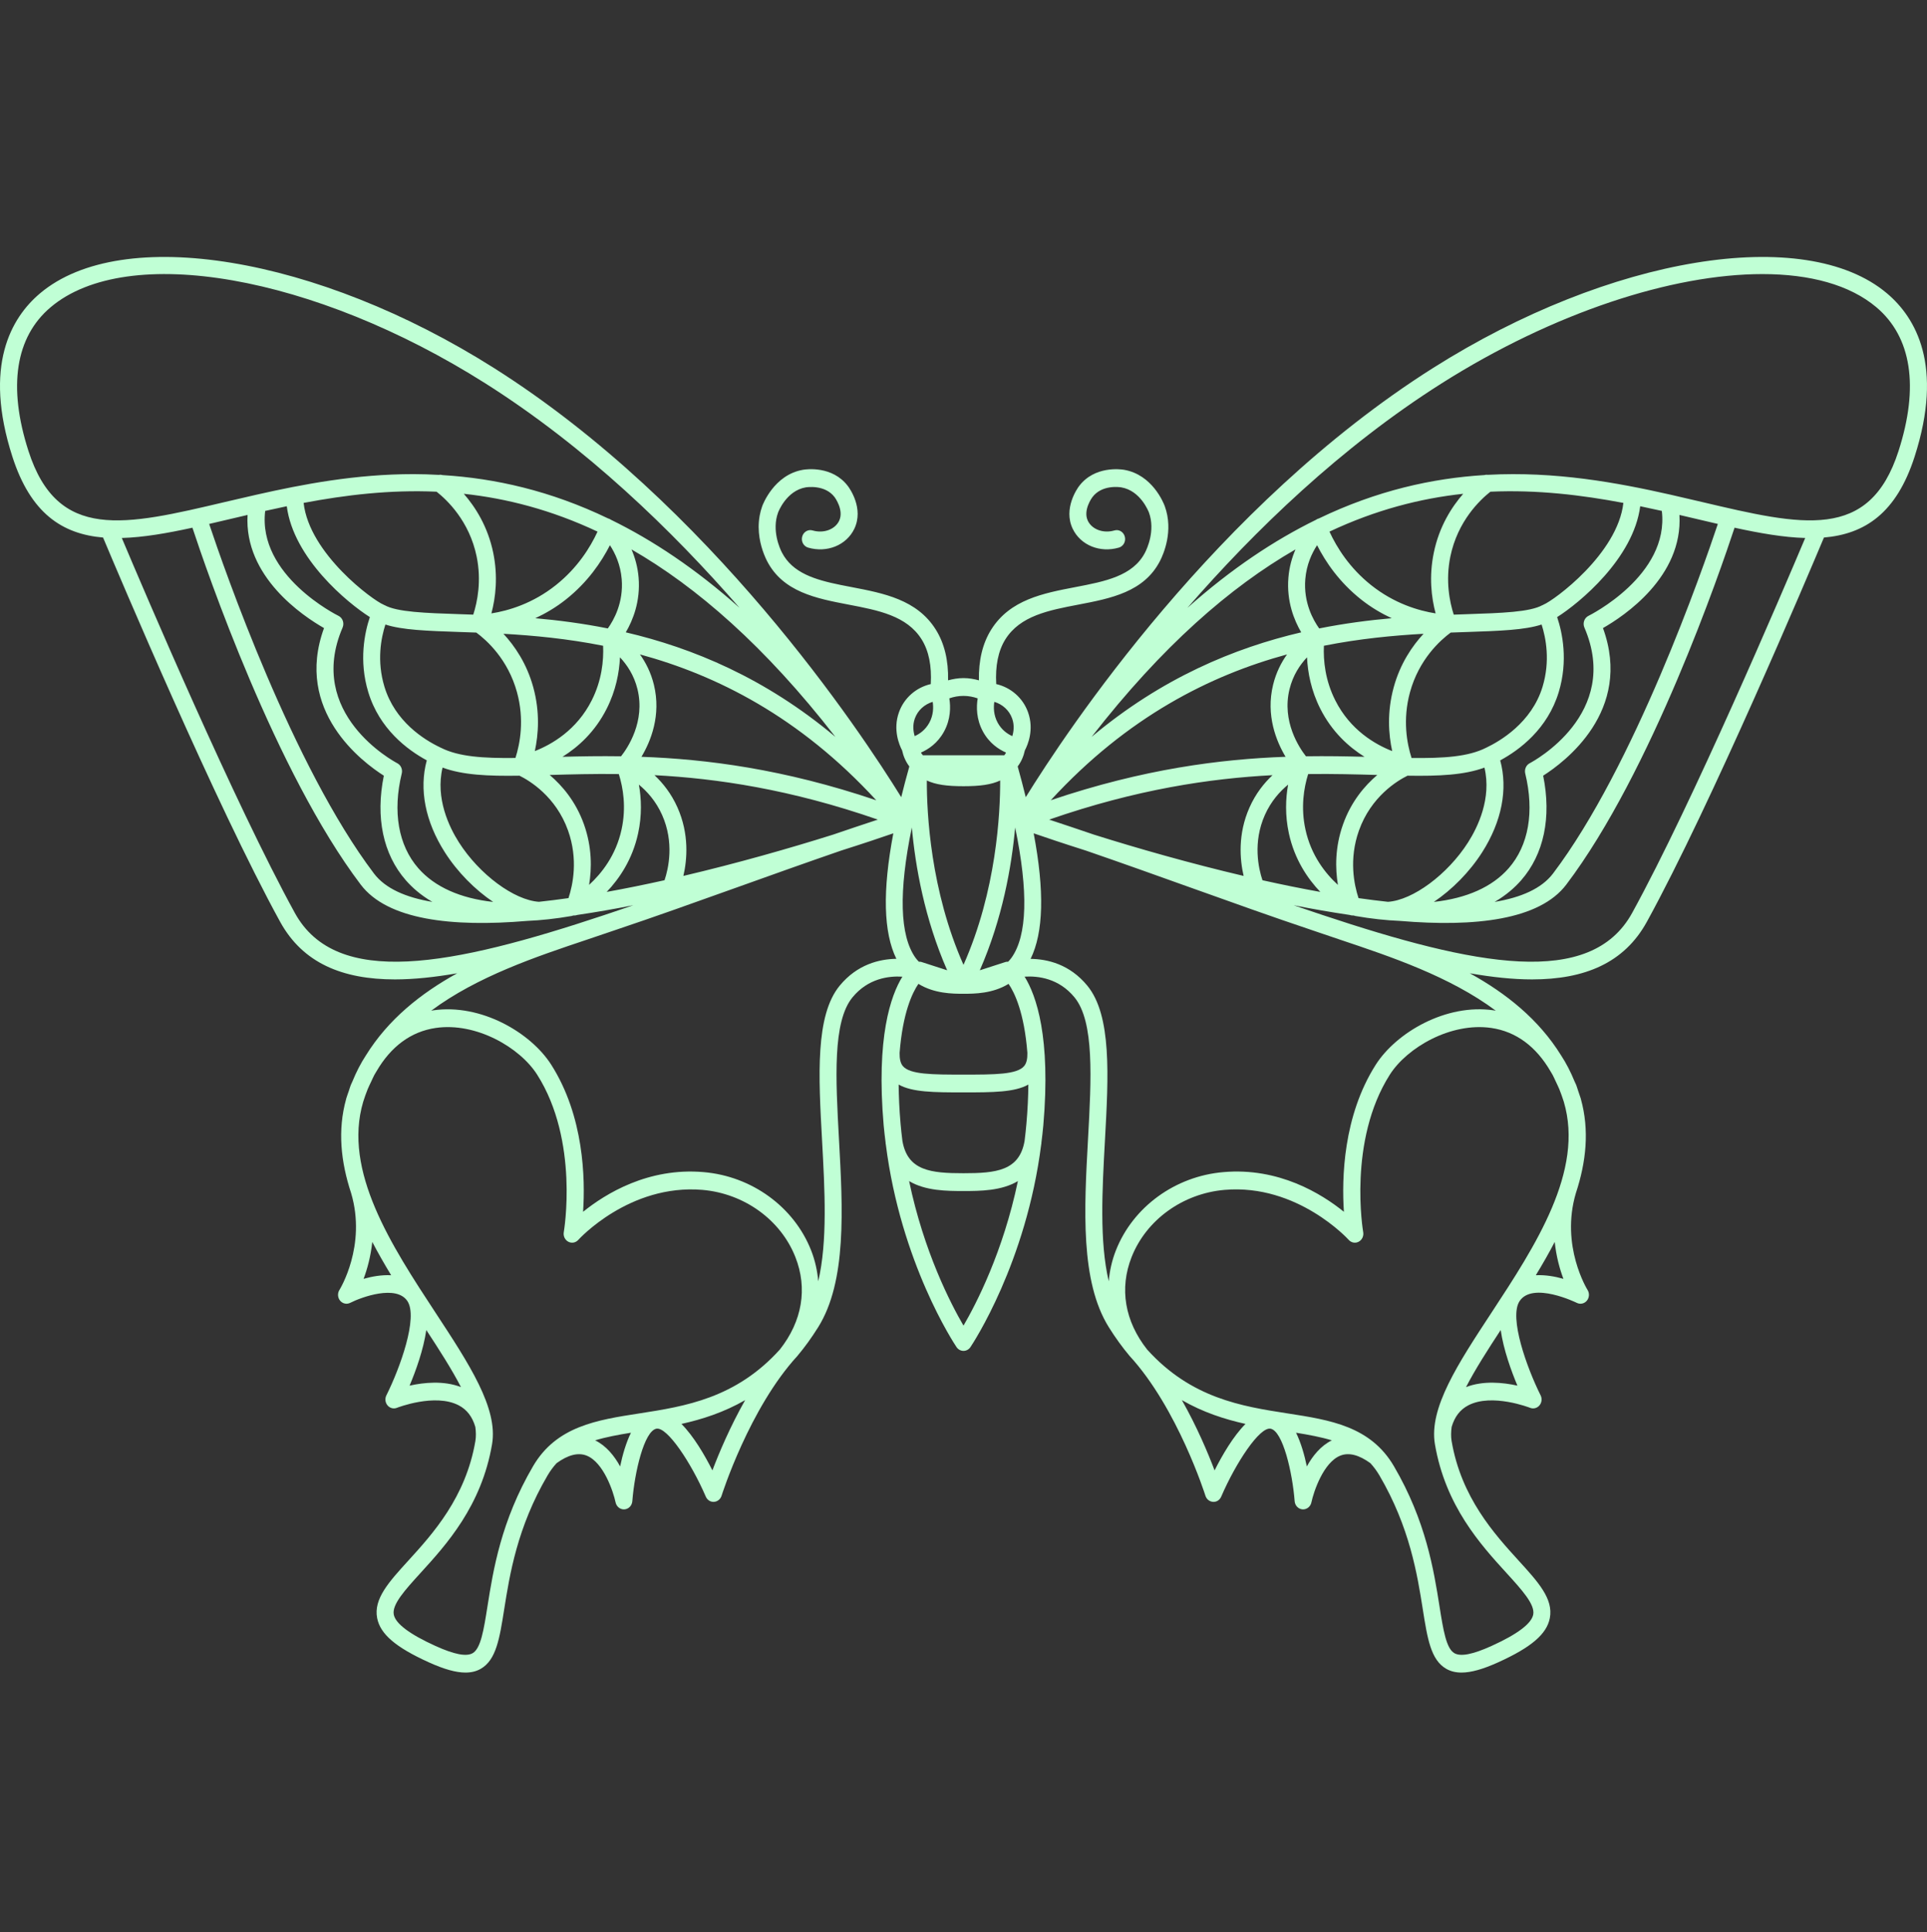 <svg width="400" height="401" viewBox="0 0 400 401" fill="none" xmlns="http://www.w3.org/2000/svg">
<rect x="0" y="0" width="400" height="401" fill="#333333" stroke="none"/>
<path d="M394.091 93.596C388.039 112.376 374.192 109.105 353.24 104.169C351.204 103.689 349.097 103.194 346.939 102.707C346.911 102.699 346.878 102.692 346.845 102.684C335.621 100.147 322.827 97.79 308.853 98.542C308.613 98.502 308.359 98.524 308.114 98.593C297.3 99.258 285.794 101.81 273.78 107.591C273.554 107.642 273.343 107.743 273.145 107.891C264.493 112.132 255.578 118.05 246.475 126.159C260.417 110.132 278.332 92.791 299.279 79.543C322.498 64.861 347.118 56.883 365.836 56.883C375.729 56.883 383.977 59.115 389.488 63.764C396.799 69.934 398.389 80.252 394.091 93.596ZM338.8 189.459C330.176 205.165 306.257 200.461 274.523 189.897C274.137 189.764 273.724 189.631 273.347 189.498C273.338 189.495 273.329 189.498 273.324 189.495C271.744 188.966 270.159 188.429 268.542 187.875C272.445 188.648 276.343 189.323 280.184 189.89C280.368 189.954 280.556 189.995 280.748 189.998C280.748 189.998 280.748 189.998 280.753 189.998C280.777 189.998 280.795 189.984 280.819 189.984C280.922 189.998 281.026 190.015 281.129 190.03C281.186 190.045 281.228 190.082 281.284 190.092C284.67 190.68 287.754 191.006 290.576 191.122C306.238 192.444 319.578 190.907 325.122 183.59C342.825 160.221 357.185 118.23 360.053 109.519C365.329 110.669 370.247 111.529 374.719 111.652C370.031 122.76 351.307 166.706 338.8 189.459ZM272.238 193.008C274.123 193.663 276.084 194.321 278.101 194.995C288.718 198.552 300.953 202.653 310.489 209.756C310.343 209.731 310.197 209.699 310.052 209.679C300.163 208.231 289.828 214.283 285.568 220.977C278.788 231.637 278.501 244.575 278.962 251.493C274.321 247.737 265.429 242.24 253.928 243.259C243.936 244.114 235.19 250.478 231.645 259.473C230.808 261.591 230.333 263.753 230.15 265.918C228.203 257.648 228.791 246.991 229.365 236.595C230.098 223.307 230.785 210.759 225.711 204.574C222.044 200.106 217.426 199.047 213.928 199C216.613 193.523 216.838 184.929 214.567 172.947C216.994 173.785 220.727 175.046 225.42 176.533C232.891 179.107 240.203 181.725 247.364 184.287C256.035 187.39 264.352 190.365 272.238 193.006V193.008ZM324.529 265.409C322.808 264.914 320.777 264.554 318.802 264.655C320.189 262.382 321.51 260.077 322.723 257.746C323.043 260.776 323.772 263.404 324.529 265.409ZM314.979 287.57C312.017 286.91 307.87 286.489 304.315 287.873C306.215 284.191 308.791 280.174 311.509 276.029C312.097 280.117 313.7 284.516 314.979 287.57ZM312.708 326.45C315.906 329.957 318.666 332.987 318.261 335.081C317.894 336.962 314.984 339.156 309.605 341.595C305.73 343.353 303.21 343.848 301.898 343.097C300.196 342.125 299.585 338.265 298.809 333.379C297.624 325.901 296.002 315.658 289.344 304.289C284.487 295.996 276.112 294.7 267.244 293.329C257.779 291.861 247.256 290.196 238.124 280.08C233.479 274.206 232.322 267.406 234.894 260.887C237.941 253.16 245.525 247.688 254.21 246.942C269.322 245.656 279.85 257.197 279.954 257.313C280.49 257.917 281.336 258.074 282.032 257.702C282.728 257.333 283.114 256.523 282.968 255.715C282.935 255.527 279.742 236.789 288.497 223.028C292.076 217.408 301.155 212.113 309.567 213.339C314.706 214.091 318.863 217.192 321.858 222.354C321.995 222.593 322.145 222.817 322.277 223.061C322.517 223.502 322.723 223.992 322.949 224.462C323.194 224.984 323.448 225.501 323.678 226.043C324.012 226.866 324.313 227.74 324.604 228.637C328.883 243.003 318.684 258.589 309.605 272.413C302.618 283.053 296.585 292.24 297.854 299.712C300.041 312.554 307.357 320.586 312.708 326.45ZM271.269 304.338C270.78 301.974 270.056 299.442 269.031 297.343C271.716 297.777 274.203 298.24 276.46 298.924C274.17 300.04 272.463 302.153 271.269 304.338ZM252.118 305.16C250.768 301.592 248.483 296.144 245.328 290.575C249.734 293.114 254.22 294.553 258.536 295.513C255.983 298.082 253.707 302.006 252.118 305.16ZM200 275.115C197.358 270.593 191.781 259.806 188.711 245.121C192.12 247.163 196.573 247.18 200 247.18C203.428 247.18 207.881 247.163 211.29 245.121C208.22 259.806 202.638 270.593 200 275.115ZM174.29 204.574C169.211 210.759 169.903 223.307 170.636 236.595C171.205 246.988 171.793 257.646 169.846 265.916C169.668 263.749 169.193 261.589 168.36 259.473C164.81 250.478 156.065 244.114 146.077 243.259C134.586 242.247 125.685 247.74 121.034 251.493C121.5 244.575 121.213 231.639 114.428 220.977C110.168 214.283 99.818 208.249 89.943 209.679C89.803 209.699 89.652 209.731 89.509 209.756C99.046 202.653 111.273 198.552 121.895 194.995C123.912 194.321 125.873 193.663 127.758 193.008C127.763 193.008 127.763 193.006 127.763 193.006C135.648 190.365 143.966 187.39 152.637 184.287C159.798 181.725 167.114 179.107 174.581 176.533C179.274 175.046 183.007 173.785 185.433 172.947C183.162 184.919 183.383 193.51 186.064 198.988C182.57 199.044 177.948 200.121 174.29 204.574ZM147.878 305.16C146.289 302.006 144.004 298.084 141.451 295.516C145.772 294.558 150.258 293.117 154.673 290.578C151.518 296.144 149.233 301.592 147.878 305.16ZM128.727 304.338C127.533 302.151 125.826 300.04 123.536 298.924C125.793 298.24 128.28 297.777 130.97 297.343C129.94 299.442 129.216 301.974 128.727 304.338ZM101.187 333.379C100.415 338.265 99.802 342.125 98.105 343.097C96.791 343.848 94.273 343.353 90.394 341.595C85.015 339.156 82.103 336.962 81.739 335.081C81.333 332.987 84.095 329.957 87.291 326.45C92.637 320.586 99.957 312.554 102.142 299.712C103.414 292.24 97.378 283.053 90.391 272.413C81.314 258.589 71.117 243.008 75.396 228.642C75.684 227.745 75.987 226.871 76.322 226.046C76.555 225.491 76.813 224.962 77.069 224.428C77.285 223.972 77.487 223.494 77.719 223.066C77.852 222.812 78.015 222.58 78.155 222.332C81.15 217.184 85.304 214.091 90.431 213.339C98.849 212.108 107.93 217.408 111.499 223.028C120.259 236.789 117.061 255.527 117.028 255.715C116.887 256.523 117.268 257.333 117.964 257.702C118.669 258.074 119.511 257.917 120.047 257.313C120.15 257.197 130.65 245.68 145.791 246.942C154.475 247.688 162.055 253.158 165.102 260.887C167.674 267.401 166.517 274.197 161.886 280.065C152.75 290.196 142.222 291.861 132.752 293.329C123.884 294.7 115.51 295.996 110.652 304.289C103.993 315.66 102.372 325.903 101.187 333.379ZM85.022 287.57C86.303 284.516 87.902 280.117 88.49 276.029C91.208 280.174 93.785 284.191 95.686 287.873C92.128 286.489 87.981 286.91 85.022 287.57ZM75.471 265.409C76.227 263.404 76.954 260.776 77.275 257.746C78.491 260.077 79.815 262.382 81.197 264.658C79.225 264.554 77.191 264.914 75.471 265.409ZM61.198 189.459C48.694 166.706 29.967 122.76 25.285 111.652C29.753 111.529 34.67 110.669 39.943 109.519C42.813 118.23 57.178 160.221 74.877 183.59C80.425 190.912 93.768 192.447 109.444 191.122C112.26 191.003 115.336 190.68 118.716 190.092C118.773 190.082 118.815 190.045 118.872 190.03C118.975 190.015 119.078 189.998 119.177 189.984C119.201 189.984 119.224 189.998 119.248 189.998C119.248 189.998 119.248 189.998 119.252 189.998C119.445 189.995 119.633 189.954 119.812 189.89C123.658 189.323 127.556 188.646 131.459 187.872C129.841 188.427 128.252 188.966 126.677 189.495C126.668 189.498 126.663 189.495 126.653 189.498C126.254 189.636 125.821 189.779 125.417 189.917C93.717 200.468 69.822 205.155 61.198 189.459ZM5.908 93.596C1.608 80.252 3.2 69.934 10.512 63.764C26.444 50.312 65.229 57.098 100.719 79.543C121.65 92.778 139.556 110.11 153.497 126.132C144.389 118.026 135.479 112.107 126.823 107.871C126.635 107.736 126.437 107.642 126.226 107.593C114.217 101.812 102.717 99.27 91.903 98.603C91.637 98.524 91.37 98.505 91.105 98.556C89.321 98.46 87.549 98.397 85.804 98.397C73.894 98.397 62.932 100.478 53.151 102.689C53.123 102.694 53.097 102.702 53.069 102.709C50.912 103.197 48.792 103.689 46.758 104.169C25.806 109.112 11.96 112.373 5.908 93.596ZM173.406 152.928C158.811 140.682 143.726 134.466 129.898 131.232C131.351 128.762 132.968 124.818 132.559 119.878C132.371 117.634 131.802 115.686 131.087 114.024C144.629 121.817 158.787 134.114 173.406 152.928ZM202.944 144.936C202.657 146.675 202.634 149.234 204.03 151.81C205.356 154.256 207.326 155.532 208.831 156.189C208.727 156.384 208.61 156.568 208.478 156.746H191.565C191.424 156.566 191.278 156.391 191.165 156.189C192.665 155.534 194.64 154.261 195.966 151.81C197.367 149.229 197.339 146.67 197.057 144.931C197.96 144.613 198.938 144.424 200 144.424C201.058 144.424 202.036 144.621 202.944 144.936ZM210.1 149.123C210.599 150.512 210.415 151.835 210.133 152.771C209.179 152.35 207.933 151.532 207.091 149.982C206.226 148.387 206.226 146.768 206.395 145.658C208.116 146.17 209.503 147.434 210.1 149.123ZM270.103 131.232C256.274 134.466 241.19 140.682 226.595 152.926C241.214 134.114 255.372 121.817 268.913 114.024C268.199 115.686 267.625 117.634 267.442 119.878C267.033 124.821 268.65 128.762 270.103 131.232ZM297.615 114.748C296.608 119.659 297.116 123.991 298 127.304C294.427 126.738 289.414 125.255 284.609 121.432C280.142 117.878 277.49 113.635 275.966 110.332C285.573 105.805 294.845 103.438 303.727 102.48C301.334 105.221 298.729 109.278 297.615 114.748ZM344.955 106.032C346.553 119.435 329.922 127.72 329.748 127.802C328.874 128.227 328.483 129.316 328.883 130.24C336.585 148.133 318.308 157.992 317.523 158.403C316.785 158.793 316.404 159.67 316.601 160.512C318.529 168.467 317.311 175.454 313.164 180.191C309.755 184.084 304.428 186.434 297.633 187.181C301.39 184.651 305.016 181.023 307.663 176.878C311.73 170.499 313.033 163.795 311.41 157.805C315.421 155.638 321.238 151.298 323.56 143.628C325.535 137.092 324.308 131.294 323.227 128.07C327.867 125.144 339.077 115.878 340.469 105.063C341.983 105.379 343.478 105.701 344.955 106.032ZM262.058 182.681C261.235 180.222 260.022 174.839 262.556 169.142C263.84 166.265 265.678 164.241 267.381 162.839C266.863 165.724 266.722 169.176 267.54 172.962C268.711 178.358 271.42 182.336 274.062 185.106C270.094 184.395 266.073 183.577 262.058 182.681ZM264.141 160.879C262.406 162.509 260.652 164.689 259.368 167.576C256.909 173.107 257.361 178.383 258.146 181.787C247.044 179.178 236.192 176.085 227.098 173.223C224.033 172.166 220.896 171.137 217.779 170.098C235.905 163.805 251.229 161.549 264.141 160.879ZM140.628 167.576C139.344 164.689 137.59 162.509 135.86 160.879C148.767 161.549 164.096 163.802 182.217 170.098C179.1 171.135 175.968 172.164 172.903 173.223C163.809 176.083 152.957 179.176 141.855 181.784C142.64 178.383 143.092 173.117 140.628 167.576ZM132.456 172.962C133.279 169.174 133.137 165.721 132.616 162.839C134.322 164.241 136.156 166.263 137.44 169.142C139.979 174.851 138.766 180.225 137.943 182.678C133.927 183.572 129.902 184.392 125.939 185.105C128.581 182.334 131.285 178.353 132.456 172.962ZM51.388 106.869C50.646 119.693 62.864 127.846 67.259 130.348C60.986 147.566 75.287 158.199 79.674 160.982C77.914 169.622 79.514 177.292 84.241 182.69C85.597 184.24 87.392 185.814 89.749 187.178C84.236 186.257 79.986 184.397 77.634 181.294C60.775 159.034 46.535 118.07 43.416 108.736C44.768 108.425 46.139 108.1 47.53 107.773C48.8 107.475 50.086 107.172 51.388 106.869ZM115.387 121.432C110.587 125.255 105.573 126.738 102.003 127.304C102.883 123.991 103.39 119.659 102.388 114.748C101.269 109.278 98.666 105.221 96.275 102.48C105.152 103.435 114.423 105.805 124.034 110.332C122.511 113.635 119.859 117.876 115.387 121.432ZM126.169 130.424C120.903 129.373 115.858 128.725 111.118 128.304C113.215 127.328 115.383 126.077 117.517 124.378C121.998 120.809 124.834 116.639 126.606 113.152C127.702 114.826 128.802 117.186 129.051 120.194C129.451 125.053 127.41 128.69 126.169 130.424ZM122.281 183.644C122.84 180.279 122.915 175.878 121.223 171.098C119.525 166.329 116.69 163.032 114.104 160.835C118.472 160.709 123.244 160.581 128.454 160.647C129.352 163.509 130.02 167.548 129.023 172.142C127.852 177.528 124.871 181.275 122.281 183.644ZM91.865 159.305C96.07 160.854 101.304 161.088 107.831 160.985C109.886 161.994 115.392 165.277 117.922 172.388C120.033 178.336 118.919 183.639 118.002 186.393C115.919 186.688 113.878 186.942 111.87 187.158C106.725 186.811 99.52 181.499 95.261 174.821C93.257 171.676 90.347 165.701 91.865 159.305ZM125.191 134.018C125.323 137.077 124.932 141.185 122.826 145.355C119.704 151.539 114.513 154.507 111.019 155.877C111.762 152.443 112.119 147.818 110.695 142.636C109.34 137.68 106.821 134.043 104.507 131.535C110.77 131.888 117.767 132.542 125.191 134.018ZM128.92 156.955C124.575 156.891 120.527 156.96 116.76 157.063C120.019 155.034 123.508 151.899 125.934 147.086C127.852 143.293 128.544 139.567 128.694 136.419C130.119 137.939 131.609 140.099 132.324 143.025C133.974 149.756 130.288 155.216 128.92 156.955ZM80 129.612C83.469 130.75 88.634 130.934 95.392 131.161C96.512 131.198 97.678 131.237 98.871 131.282C101.041 132.885 105.443 136.836 107.314 143.658C108.88 149.37 107.949 154.33 106.995 157.305C100.332 157.381 95.219 157.059 91.516 155.182C91.494 155.172 91.471 155.174 91.45 155.165C91.429 155.155 91.415 155.132 91.393 155.123C88 153.514 81.983 149.731 79.798 142.513C78.174 137.146 79.104 132.392 80 129.612ZM181.893 166.09C162.629 159.563 146.557 157.547 133.152 157.063C135.061 153.877 137.289 148.461 135.733 142.104C135.112 139.567 134.031 137.486 132.841 135.813C148.682 140.121 165.911 148.695 181.893 166.09ZM189.868 152.771C189.585 151.83 189.402 150.505 189.896 149.123C190.493 147.434 191.885 146.17 193.606 145.658C193.775 146.768 193.775 148.387 192.91 149.985C192.068 151.53 190.822 152.35 189.868 152.771ZM209.964 198.771C209.748 199.079 209.503 199.333 209.263 199.594C209.094 199.594 208.925 199.584 208.76 199.636L203.386 201.372C208.083 190.651 209.988 179.826 210.721 171.721C213.481 185.072 213.241 194.155 209.964 198.771ZM189.275 171.723C190.009 179.829 191.913 190.651 196.61 201.37L191.241 199.636C191.076 199.581 190.902 199.594 190.733 199.594C190.493 199.333 190.253 199.079 190.032 198.771C186.76 194.158 186.52 185.075 189.275 171.723ZM207.613 161.982C207.632 168.711 206.851 184.819 200 200.242C193.145 184.819 192.369 168.711 192.388 161.984C194.24 162.844 196.526 163.167 200 163.167C203.471 163.167 205.765 162.844 207.613 161.982ZM266.854 157.061C253.448 157.542 237.377 159.556 218.113 166.08C234.095 148.692 251.318 140.121 267.155 135.816C265.965 137.486 264.888 139.567 264.268 142.104C262.711 148.448 264.945 153.872 266.854 157.061ZM271.542 160.647C276.752 160.581 281.524 160.709 285.892 160.835C283.311 163.029 280.471 166.327 278.778 171.098C277.081 175.88 277.165 180.284 277.72 183.649C275.125 181.282 272.148 177.533 270.978 172.142C269.981 167.551 270.648 163.512 271.542 160.647ZM288.986 155.877C285.483 154.507 280.292 151.539 277.175 145.355C275.064 141.178 274.678 137.072 274.81 134.018C282.23 132.542 289.226 131.888 295.489 131.535C293.176 134.04 290.66 137.678 289.301 142.636C287.881 147.818 288.234 152.443 288.986 155.877ZM267.677 143.022C268.391 140.097 269.877 137.936 271.307 136.417C271.453 139.562 272.148 143.286 274.062 147.084C276.493 151.899 279.982 155.034 283.241 157.063C279.474 156.963 275.426 156.891 271.081 156.955C269.713 155.206 266.026 149.731 267.677 143.022ZM304.738 174.821C300.473 181.506 293.256 186.823 288.112 187.161C286.113 186.944 284.073 186.693 281.999 186.395C281.087 183.641 279.968 178.338 282.079 172.388C284.604 165.27 290.115 161.994 292.165 160.985C298.696 161.088 303.929 160.854 308.138 159.305C309.652 165.701 306.741 171.679 304.738 174.821ZM320.001 129.612C320.894 132.392 321.825 137.143 320.203 142.513C317.937 150.002 311.335 153.827 308.523 155.165C308.514 155.167 308.514 155.174 308.505 155.177C308.5 155.179 308.49 155.179 308.486 155.182C304.785 157.059 299.669 157.386 293.007 157.307C292.052 154.332 291.116 149.372 292.682 143.658C294.558 136.825 298.964 132.88 301.132 131.282C302.321 131.237 303.487 131.198 304.607 131.161C311.368 130.934 316.531 130.75 320.001 129.612ZM270.949 120.194C271.199 117.191 272.299 114.831 273.394 113.152C275.167 116.644 278.002 120.814 282.483 124.378C284.618 126.077 286.786 127.328 288.883 128.304C284.143 128.725 279.093 129.373 273.832 130.424C272.59 128.69 270.55 125.053 270.949 120.194ZM90.624 102.046C92.785 103.746 97.436 108.14 98.945 115.521C99.968 120.538 99.098 124.885 98.239 127.56C97.308 127.526 96.392 127.496 95.505 127.466C88.197 127.223 82.429 127.033 79.808 125.58C79.772 125.56 79.732 125.563 79.697 125.545C79.666 125.531 79.643 125.501 79.613 125.489C77.428 124.612 64.216 114.937 63.024 104.372C71.662 102.741 80.887 101.613 90.624 102.046ZM59.529 105.063C60.921 115.878 72.131 125.144 76.773 128.07C75.691 131.294 74.464 137.094 76.442 143.628C78.751 151.264 84.522 155.596 88.589 157.8C86.963 163.79 88.265 170.494 92.335 176.876C94.982 181.025 98.61 184.653 102.369 187.186C95.575 186.439 90.244 184.087 86.834 180.191C82.689 175.454 81.466 168.467 83.396 160.512C83.6 159.67 83.215 158.793 82.476 158.403C81.694 157.992 63.418 148.133 71.115 130.24C71.512 129.316 71.127 128.227 70.247 127.802C70.073 127.72 53.435 119.467 55.047 106.032C56.523 105.701 58.016 105.376 59.529 105.063ZM212.607 221.221C211.14 223.019 206.466 223.019 200 223.019C193.53 223.019 188.861 223.019 187.39 221.221C186.924 220.654 186.717 219.753 186.736 218.529C187.385 210.165 189.393 206.002 190.643 204.185C193.954 206.219 197.692 206.244 199.996 206.244C199.996 206.244 199.996 206.244 200 206.244C202.304 206.244 206.043 206.219 209.353 204.187C210.613 206.017 212.611 210.179 213.26 218.514C213.284 219.748 213.077 220.652 212.607 221.221ZM213.058 233.228C212.954 234.425 212.828 235.599 212.682 236.762C211.614 242.998 206.748 243.486 200 243.486C193.248 243.486 188.386 242.998 187.319 236.762C187.173 235.599 187.042 234.425 186.938 233.228C186.68 230.23 186.562 227.546 186.538 225.088C189.374 226.684 193.831 226.713 200 226.713C206.169 226.713 210.627 226.684 213.462 225.088C213.439 227.543 213.321 230.23 213.058 233.228ZM352.469 107.773C353.86 108.1 355.233 108.423 356.583 108.736C353.465 118.068 339.228 159.029 322.366 181.291C320.01 184.4 315.76 186.262 310.24 187.183C312.605 185.816 314.401 184.242 315.76 182.69C320.481 177.292 322.084 169.622 320.325 160.982C324.712 158.199 339.011 147.566 332.739 130.348C337.135 127.846 349.351 119.693 348.613 106.869C349.915 107.172 351.199 107.475 352.469 107.773ZM336.975 104.372C335.781 114.937 322.573 124.612 320.387 125.489C320.358 125.501 320.335 125.531 320.307 125.545C320.269 125.563 320.227 125.56 320.194 125.58C317.575 127.033 311.801 127.223 304.494 127.466C303.61 127.496 302.693 127.526 301.762 127.56C300.901 124.885 300.031 120.538 301.056 115.521C302.566 108.14 307.216 103.746 309.374 102.046C319.112 101.613 328.338 102.741 336.975 104.372ZM391.693 60.883C374.667 46.514 334.154 53.176 297.459 76.377C252.437 104.847 221.287 151.909 212.922 165.443C212.423 163.401 211.859 161.268 211.248 159.064C211.981 158.093 212.475 156.958 212.738 155.731C213.34 154.593 214.685 151.443 213.401 147.83C212.339 144.842 209.828 142.67 206.795 141.971C206.583 138.237 207.19 135.092 208.694 132.683C211.77 127.797 217.647 126.668 223.863 125.479C230.554 124.196 237.466 122.871 240.791 116.415C241.496 115.046 243.649 110.176 241.778 105.046C241.533 104.379 239.206 98.507 233.314 97.497C232.698 97.399 227.206 96.608 223.976 100.903C223.633 101.367 220.666 105.546 222.664 109.733C224.291 113.152 228.33 114.797 232.261 113.647C233.201 113.374 233.747 112.356 233.484 111.371C233.23 110.388 232.252 109.802 231.321 110.088C229.035 110.753 226.675 109.888 225.81 108.081C224.766 105.889 226.67 103.293 226.746 103.189C228.725 100.554 232.35 101.084 232.75 101.145C236.775 101.837 238.425 106.194 238.496 106.374C239.864 110.122 238.068 113.935 237.692 114.662C235.172 119.555 229.374 120.666 223.233 121.844C216.561 123.122 209.663 124.442 205.76 130.651C203.96 133.52 203.113 137.065 203.202 141.195C202.192 140.919 201.138 140.729 200 140.729C198.863 140.729 197.809 140.921 196.798 141.193C196.888 137.062 196.041 133.518 194.24 130.648C190.338 124.442 183.44 123.122 176.768 121.844C176.001 121.696 175.235 121.551 174.487 121.398C169.23 120.329 164.509 118.942 162.304 114.657C162.304 114.657 162.304 114.652 162.299 114.649C161.914 113.901 160.146 110.105 161.51 106.371C161.524 106.327 163.202 101.837 167.246 101.147C167.415 101.12 171.233 100.502 173.255 103.189C173.274 103.216 175.244 105.871 174.186 108.083C173.326 109.891 170.961 110.753 168.68 110.088C167.749 109.805 166.771 110.388 166.513 111.371C166.254 112.356 166.799 113.374 167.735 113.647C171.671 114.797 175.71 113.152 177.341 109.736C179.349 105.519 176.363 101.359 176.02 100.901C172.785 96.601 167.302 97.391 166.682 97.5C160.644 98.532 158.312 104.79 158.218 105.051C157.978 105.711 157.809 106.364 157.691 107.009C157.682 107.041 157.687 107.071 157.677 107.1C157.113 110.29 157.88 113.181 158.566 114.962C158.585 115.007 158.599 115.036 158.613 115.078C158.726 115.353 158.829 115.612 158.928 115.827C159.046 116.085 159.144 116.29 159.21 116.415C162.53 122.871 169.447 124.196 176.133 125.479C182.354 126.668 188.227 127.797 191.302 132.683C192.816 135.092 193.418 138.237 193.206 141.971C190.173 142.67 187.662 144.842 186.6 147.83C185.316 151.423 186.656 154.584 187.253 155.724C187.521 156.955 188.015 158.091 188.758 159.064C188.137 161.268 187.578 163.401 187.075 165.443C178.714 151.909 147.563 104.847 102.538 76.377C65.84 53.174 25.327 46.514 8.306 60.883C2.334 65.925 -3.51 75.9 2.573 94.781C6.351 106.507 12.892 110.832 21.394 111.558C24.548 119.065 44.82 167.053 58.147 191.304C62.857 199.872 71.068 203.264 81.99 203.264C85.944 203.261 90.272 202.796 94.897 201.993C87.348 206.157 80.575 211.559 75.942 219.051C74.926 220.603 73.983 222.403 73.136 224.479C73.035 224.718 72.913 224.935 72.817 225.177C72.652 225.588 72.547 226.002 72.406 226.413C72.22 226.937 72.033 227.457 71.861 228.014C71.857 228.028 71.861 228.043 71.857 228.056C70.038 234.57 70.751 241.139 72.885 247.616C76.13 258.562 70.521 267.606 70.465 267.699C70.024 268.389 70.078 269.31 70.599 269.938C71.122 270.566 71.979 270.751 72.692 270.389C75.05 269.192 82.297 266.559 84.581 270.044C86.801 273.441 83.074 283.836 80.201 289.59C79.864 290.27 79.962 291.1 80.446 291.674C80.932 292.245 81.706 292.452 82.387 292.174C82.469 292.144 90.288 289.09 95.216 291.656C96.922 292.548 98.047 294.021 98.668 296.141C98.809 297.176 98.831 298.158 98.678 299.063C96.678 310.806 89.781 318.372 84.748 323.896C80.709 328.329 77.519 331.829 78.287 335.812C78.927 339.13 82.131 341.873 88.998 344.986C92.151 346.417 94.63 347.119 96.627 347.119C97.845 347.119 98.885 346.858 99.788 346.341C102.994 344.509 103.693 340.095 104.66 333.987C105.798 326.81 107.352 316.98 113.652 306.224C114.217 305.257 114.847 304.417 115.528 303.666C117.917 301.927 120.033 301.395 121.791 302.102C125.313 303.525 127.312 309.591 127.782 311.808C127.97 312.655 128.685 313.254 129.498 313.254C129.54 313.254 129.583 313.252 129.625 313.249C130.495 313.185 131.186 312.466 131.257 311.554C131.722 305.555 133.716 296.988 136.255 296.508C138.493 296.08 143.482 303.592 146.505 310.606C146.806 311.298 147.46 311.739 148.203 311.69C148.927 311.648 149.552 311.143 149.783 310.419C149.839 310.239 155.552 292.237 165.549 281.376C165.553 281.373 165.553 281.369 165.553 281.366C167.02 279.62 168.445 277.659 169.823 275.46C175.78 265.946 174.948 250.917 174.149 236.383C173.462 223.861 172.809 212.037 176.956 206.985C180.195 203.04 184.498 202.52 187.314 202.695C184.897 206.596 181.841 215.28 183.43 233.563C183.539 234.789 183.689 235.979 183.835 237.171C183.84 237.218 183.825 237.262 183.83 237.309C183.844 237.371 183.858 237.422 183.872 237.484C186.976 262.096 198.063 278.842 198.557 279.578C198.891 280.068 199.427 280.359 200 280.359C200.569 280.359 201.105 280.068 201.439 279.578C201.933 278.842 213.025 262.096 216.133 237.484C216.142 237.422 216.161 237.371 216.171 237.309C216.175 237.262 216.161 237.218 216.166 237.171C216.312 235.979 216.458 234.789 216.566 233.563C218.16 215.275 215.103 206.591 212.682 202.69C215.498 202.513 219.801 203.035 223.04 206.985C227.188 212.037 226.539 223.861 225.847 236.381C225.048 250.917 224.221 265.946 230.173 275.46C231.551 277.659 232.976 279.617 234.443 281.366C234.448 281.369 234.447 281.373 234.452 281.376C244.449 292.237 250.162 310.239 250.218 310.419C250.444 311.143 251.074 311.648 251.793 311.69C252.564 311.742 253.194 311.296 253.495 310.606C256.519 303.592 261.479 296.075 263.746 296.508C266.276 296.988 268.274 305.555 268.739 311.554C268.81 312.466 269.506 313.185 270.371 313.249C270.413 313.252 270.456 313.254 270.498 313.254C271.311 313.252 272.031 312.655 272.214 311.808C272.684 309.591 274.688 303.525 278.209 302.102C279.968 301.392 282.079 301.927 284.468 303.666C285.15 304.417 285.78 305.257 286.349 306.224C292.645 316.98 294.201 326.807 295.339 333.987C296.303 340.095 297.008 344.509 300.21 346.341C301.113 346.858 302.157 347.119 303.375 347.119C305.368 347.119 307.846 346.417 311.001 344.986C317.866 341.873 321.068 339.13 321.708 335.812C322.479 331.829 319.286 328.329 315.247 323.896C310.216 318.372 303.318 310.806 301.32 299.063C301.165 298.156 301.188 297.176 301.329 296.139C301.95 294.021 303.078 292.548 304.785 291.656C309.708 289.09 317.537 292.144 317.612 292.174C318.294 292.449 319.07 292.245 319.554 291.674C320.039 291.1 320.137 290.27 319.799 289.59C316.926 283.836 313.197 273.441 315.421 270.044C318.13 265.904 327.219 270.347 327.308 270.391C328.027 270.751 328.883 270.564 329.4 269.935C329.918 269.308 329.974 268.389 329.532 267.699C329.476 267.606 323.866 258.559 327.115 247.614C329.25 241.139 329.96 234.57 328.145 228.058C328.14 228.043 328.145 228.028 328.14 228.014C327.962 227.44 327.769 226.908 327.581 226.366C327.44 225.97 327.341 225.573 327.186 225.177C327.087 224.937 326.965 224.721 326.866 224.484C326.015 222.403 325.07 220.593 324.049 219.036C319.413 211.552 312.647 206.157 305.105 201.993C309.732 202.798 314.053 203.264 318.007 203.264C328.93 203.264 337.145 199.872 341.851 191.304C355.182 167.053 375.452 119.065 378.607 111.558C387.108 110.832 393.649 106.507 397.425 94.781C403.509 75.9 397.669 65.925 391.693 60.883Z" fill="#C0FFD5"/>
</svg>
